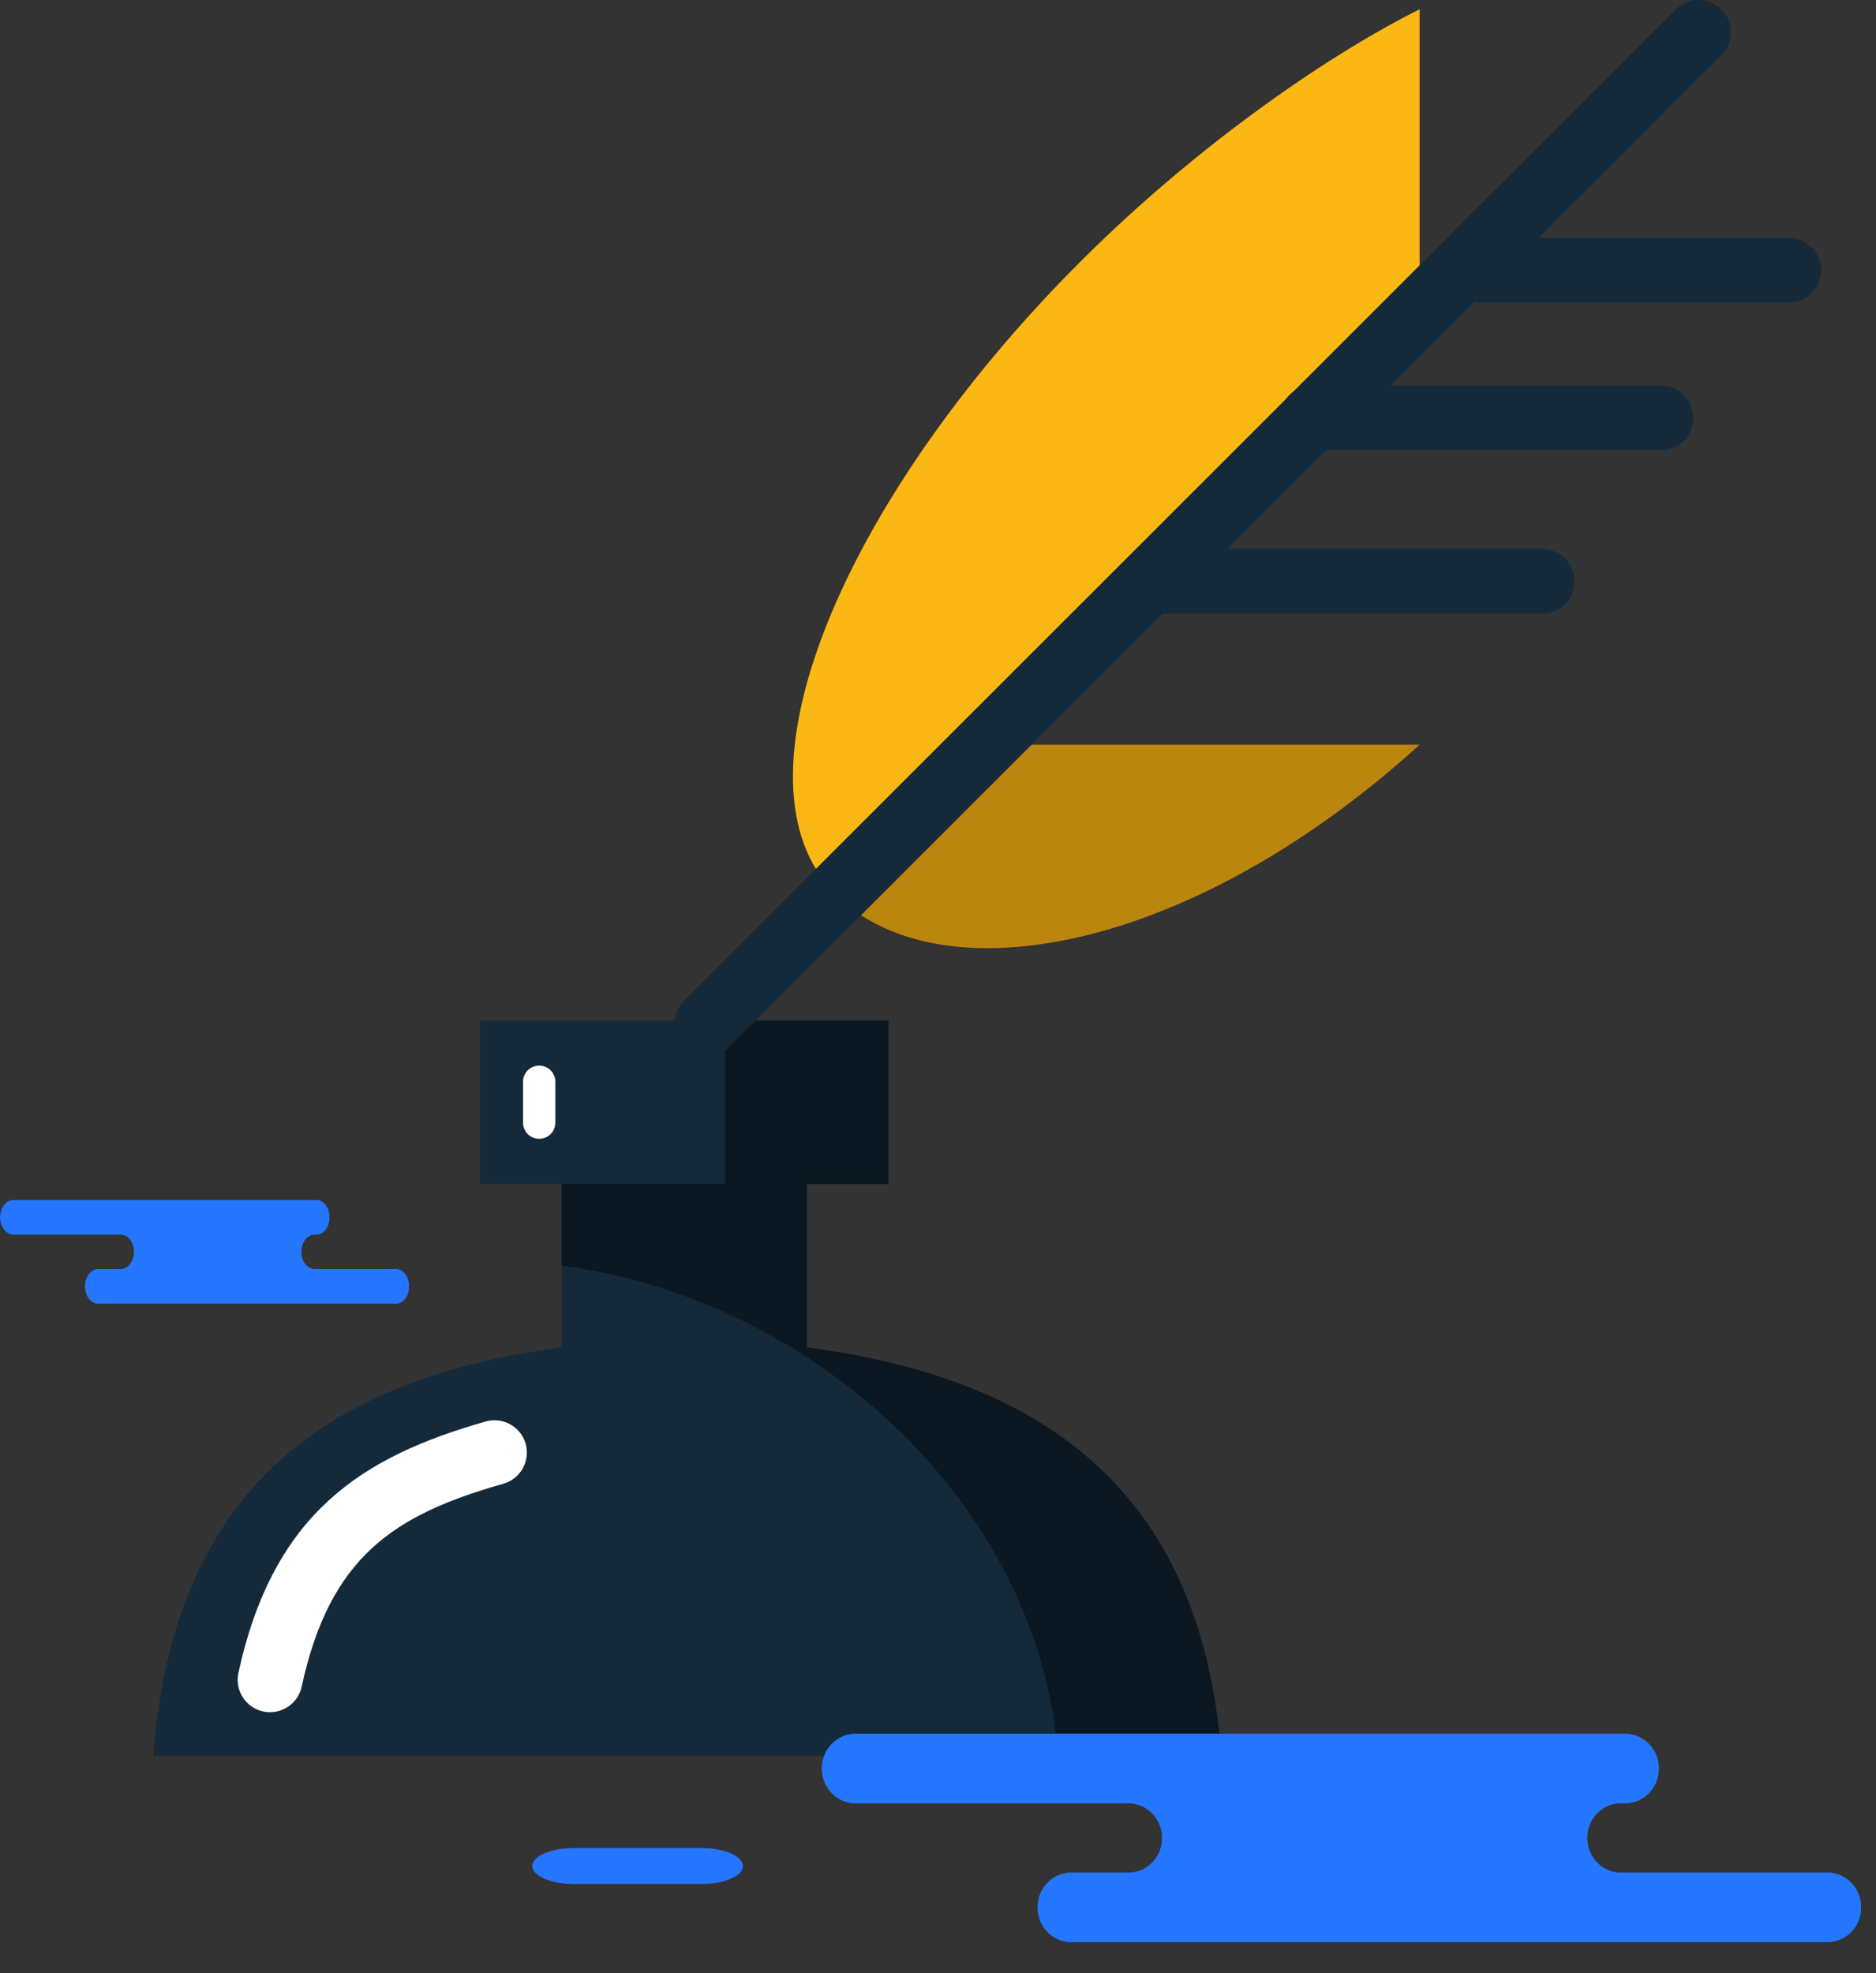<svg xmlns="http://www.w3.org/2000/svg" xmlns:xlink="http://www.w3.org/1999/xlink" preserveAspectRatio="xMidYMid" width="58" height="61" viewBox="0 0 58 61">
  <rect x="0" y="0" width="58" height="61" fill="#333333" stroke="none"/>
  <defs>
    <style>

      .cls-3 {
        fill: #142a3b;
      }

      .cls-4 {
        fill: #ffffff;
      }

      .cls-6 {
        fill: #020403;
        opacity: 0.45;
      }

      .cls-7 {
        fill: #fbb713;
      }

      .cls-8 {
        fill: #bb860e;
      }

      .cls-13 {
        fill: #2476ff;
      }
    </style>
  </defs>
  <g id="group-100svg">
    <path d="M24.943,41.652 C24.943,41.652 24.943,36.600 24.943,36.600 C24.943,36.600 27.470,36.600 27.470,36.600 C27.470,36.600 27.470,31.548 27.470,31.548 C27.470,31.548 14.839,31.548 14.839,31.548 C14.839,31.548 14.839,36.600 14.839,36.600 C14.839,36.600 17.365,36.600 17.365,36.600 C17.365,36.600 17.365,41.652 17.365,41.652 C9.650,42.663 5.327,46.442 4.734,54.283 C4.734,54.283 37.763,54.283 37.763,54.283 C37.170,46.442 32.659,42.663 24.943,41.652 Z" id="path-1" class="cls-3" fill-rule="evenodd"/>
    <path d="M8.350,52.931 C8.279,52.931 8.208,52.924 8.137,52.909 C7.597,52.791 7.254,52.259 7.371,51.719 C8.446,46.765 11.204,45.028 15.016,43.944 C15.542,43.793 16.100,44.100 16.251,44.631 C16.402,45.163 16.094,45.716 15.562,45.868 C12.192,46.826 10.201,48.110 9.326,52.143 C9.225,52.611 8.809,52.931 8.350,52.931 Z" id="path-2" class="cls-4" fill-rule="evenodd"/>
    <path d="M16.670,35.205 C16.393,35.205 16.170,34.981 16.170,34.705 C16.170,34.705 16.170,33.442 16.170,33.442 C16.170,33.166 16.393,32.942 16.670,32.942 C16.946,32.942 17.170,33.166 17.170,33.442 C17.170,33.442 17.170,34.705 17.170,34.705 C17.170,34.981 16.946,35.205 16.670,35.205 Z" id="path-3" class="cls-4" fill-rule="evenodd"/>
    <path d="M24.943,41.652 C24.943,41.652 24.943,36.599 24.943,36.599 C24.943,36.599 27.470,36.599 27.470,36.599 C27.470,36.599 27.470,31.548 27.470,31.548 C27.470,31.548 22.417,31.548 22.417,31.548 C22.417,31.548 22.417,36.599 22.417,36.599 C22.417,36.599 17.365,36.599 17.365,36.599 C17.365,36.599 17.365,39.126 17.365,39.126 C25.080,40.136 32.117,46.442 32.711,54.283 C32.711,54.283 37.763,54.283 37.763,54.283 C37.170,46.442 32.659,42.662 24.943,41.652 Z" id="path-4" class="cls-6" fill-rule="evenodd"/>
    <path d="M43.890,9.628 C43.890,9.628 43.890,0.287 43.890,0.287 C41.363,1.537 37.201,4.291 33.395,8.096 C25.997,15.495 22.380,24.187 25.832,27.640 C25.832,27.640 43.890,9.628 43.890,9.628 Z" id="path-5" class="cls-7" fill-rule="evenodd"/>
    <path d="M30.496,23.022 C30.496,23.022 43.890,23.022 43.890,23.022 C36.815,29.454 29.050,30.876 25.811,27.640 C25.811,27.640 30.496,23.022 30.496,23.022 Z" id="path-6" class="cls-8" fill-rule="evenodd"/>
    <path d="M21.850,32.647 C21.594,32.647 21.338,32.550 21.143,32.354 C20.752,31.964 20.752,31.330 21.143,30.940 C21.143,30.940 51.807,0.290 51.807,0.290 C52.197,-0.100 52.830,-0.100 53.221,0.290 C53.611,0.681 53.611,1.314 53.221,1.704 C53.221,1.704 22.557,32.354 22.557,32.354 C22.361,32.550 22.105,32.647 21.850,32.647 Z" id="path-7" class="cls-3" fill-rule="evenodd"/>
    <path d="M47.679,18.970 C47.679,18.970 35.548,18.970 35.548,18.970 C34.995,18.970 34.548,18.522 34.548,17.970 C34.548,17.417 34.995,16.969 35.548,16.969 C35.548,16.969 47.679,16.969 47.679,16.969 C48.231,16.969 48.679,17.417 48.679,17.970 C48.679,18.522 48.231,18.970 47.679,18.970 Z" id="path-8" class="cls-3" fill-rule="evenodd"/>
    <path d="M51.353,13.917 C51.353,13.917 40.574,13.917 40.574,13.917 C40.021,13.917 39.574,13.469 39.574,12.917 C39.574,12.365 40.021,11.917 40.574,11.917 C40.574,11.917 51.353,11.917 51.353,11.917 C51.905,11.917 52.353,12.365 52.353,12.917 C52.353,13.469 51.905,13.917 51.353,13.917 Z" id="path-9" class="cls-3" fill-rule="evenodd"/>
    <path d="M55.303,9.355 C55.303,9.355 45.787,9.355 45.787,9.355 C45.234,9.355 44.787,8.908 44.787,8.355 C44.787,7.803 45.234,7.355 45.787,7.355 C45.787,7.355 55.303,7.355 55.303,7.355 C55.855,7.355 56.303,7.803 56.303,8.355 C56.303,8.908 55.855,9.355 55.303,9.355 Z" id="path-10" class="cls-3" fill-rule="evenodd"/>
    <path d="M8.607,37.098 C8.607,37.098 9.777,37.098 9.777,37.098 C10.003,37.098 10.185,37.337 10.185,37.632 C10.185,37.927 10.003,38.165 9.777,38.165 C9.777,38.165 9.723,38.165 9.723,38.165 C9.497,38.165 9.314,38.404 9.314,38.699 C9.314,38.993 9.497,39.233 9.723,39.233 C9.723,39.233 12.237,39.233 12.237,39.233 C12.463,39.233 12.645,39.472 12.645,39.767 C12.645,40.061 12.463,40.300 12.237,40.300 C12.237,40.300 9.216,40.300 9.216,40.300 C9.216,40.300 3.040,40.300 3.040,40.300 C2.814,40.300 2.632,40.061 2.632,39.767 C2.632,39.472 2.814,39.233 3.040,39.233 C3.040,39.233 3.737,39.233 3.737,39.233 C3.963,39.233 4.146,38.993 4.146,38.699 C4.146,38.404 3.963,38.165 3.737,38.165 C3.737,38.165 0.417,38.165 0.417,38.165 C0.191,38.165 0.009,37.927 0.009,37.632 C0.009,37.337 0.191,37.098 0.417,37.098 C0.417,37.098 1.202,37.098 1.202,37.098 C1.202,37.098 8.607,37.098 8.607,37.098 Z" id="path-11" class="cls-13" fill-rule="evenodd"/>
    <path d="M47.273,53.599 C47.273,53.599 50.247,53.599 50.247,53.599 C50.820,53.599 51.285,54.079 51.285,54.672 C51.285,55.264 50.820,55.745 50.247,55.745 C50.247,55.745 50.108,55.745 50.108,55.745 C49.535,55.745 49.070,56.226 49.070,56.818 C49.070,57.411 49.535,57.891 50.108,57.891 C50.108,57.891 56.501,57.891 56.501,57.891 C57.074,57.891 57.539,58.371 57.539,58.964 C57.539,59.556 57.074,60.037 56.501,60.037 C56.501,60.037 48.818,60.037 48.818,60.037 C48.818,60.037 33.117,60.037 33.117,60.037 C32.544,60.037 32.079,59.556 32.079,58.964 C32.079,58.371 32.544,57.891 33.117,57.891 C33.117,57.891 34.892,57.891 34.892,57.891 C35.465,57.891 35.930,57.411 35.930,56.818 C35.930,56.226 35.465,55.745 34.892,55.745 C34.892,55.745 26.448,55.745 26.448,55.745 C25.875,55.745 25.410,55.264 25.410,54.672 C25.410,54.079 25.875,53.599 26.448,53.599 C26.448,53.599 28.444,53.599 28.444,53.599 C28.444,53.599 47.273,53.599 47.273,53.599 Z" id="path-12" class="cls-13" fill-rule="evenodd"/>
    <path d="M21.682,58.238 C22.391,58.238 22.966,57.992 22.966,57.686 C22.966,57.381 22.391,57.135 21.682,57.135 C21.682,57.135 17.745,57.135 17.745,57.135 C17.036,57.135 16.461,57.381 16.461,57.686 C16.461,57.992 17.036,58.238 17.745,58.238 C17.745,58.238 21.682,58.238 21.682,58.238 Z" id="path-13" class="cls-13" fill-rule="evenodd"/>
    <path d="M47.273,53.599 C47.273,53.599 50.247,53.599 50.247,53.599 C50.820,53.599 51.285,54.079 51.285,54.672 C51.285,55.264 50.820,55.745 50.247,55.745 C50.247,55.745 50.108,55.745 50.108,55.745 C49.535,55.745 49.070,56.226 49.070,56.818 C49.070,57.411 49.535,57.891 50.108,57.891 C50.108,57.891 56.501,57.891 56.501,57.891 C57.074,57.891 57.539,58.371 57.539,58.964 C57.539,59.556 57.074,60.037 56.501,60.037 C56.501,60.037 48.818,60.037 48.818,60.037 C48.818,60.037 33.117,60.037 33.117,60.037 C32.544,60.037 32.079,59.556 32.079,58.964 C32.079,58.371 32.544,57.891 33.117,57.891 C33.117,57.891 34.892,57.891 34.892,57.891 C35.465,57.891 35.930,57.411 35.930,56.818 C35.930,56.226 35.465,55.745 34.892,55.745 C34.892,55.745 26.448,55.745 26.448,55.745 C25.875,55.745 25.410,55.264 25.410,54.672 C25.410,54.079 25.875,53.599 26.448,53.599 C26.448,53.599 28.444,53.599 28.444,53.599 C28.444,53.599 47.273,53.599 47.273,53.599 Z" id="path-14" class="cls-13" fill-rule="evenodd"/>
    <path d="M21.682,58.238 C22.391,58.238 22.966,57.992 22.966,57.686 C22.966,57.381 22.391,57.135 21.682,57.135 C21.682,57.135 17.745,57.135 17.745,57.135 C17.036,57.135 16.461,57.381 16.461,57.686 C16.461,57.992 17.036,58.238 17.745,58.238 C17.745,58.238 21.682,58.238 21.682,58.238 Z" id="path-15" class="cls-13" fill-rule="evenodd"/>
    <path d="M8.607,37.098 C8.607,37.098 9.777,37.098 9.777,37.098 C10.003,37.098 10.185,37.337 10.185,37.632 C10.185,37.927 10.003,38.165 9.777,38.165 C9.777,38.165 9.723,38.165 9.723,38.165 C9.497,38.165 9.314,38.404 9.314,38.699 C9.314,38.993 9.497,39.233 9.723,39.233 C9.723,39.233 12.237,39.233 12.237,39.233 C12.463,39.233 12.645,39.472 12.645,39.767 C12.645,40.061 12.463,40.300 12.237,40.300 C12.237,40.300 9.216,40.300 9.216,40.300 C9.216,40.300 3.040,40.300 3.040,40.300 C2.814,40.300 2.632,40.061 2.632,39.767 C2.632,39.472 2.814,39.233 3.040,39.233 C3.040,39.233 3.737,39.233 3.737,39.233 C3.963,39.233 4.146,38.993 4.146,38.699 C4.146,38.404 3.963,38.165 3.737,38.165 C3.737,38.165 0.417,38.165 0.417,38.165 C0.191,38.165 0.009,37.927 0.009,37.632 C0.009,37.337 0.191,37.098 0.417,37.098 C0.417,37.098 1.202,37.098 1.202,37.098 C1.202,37.098 8.607,37.098 8.607,37.098 Z" id="path-16" class="cls-13" fill-rule="evenodd"/>
  </g>
</svg>
